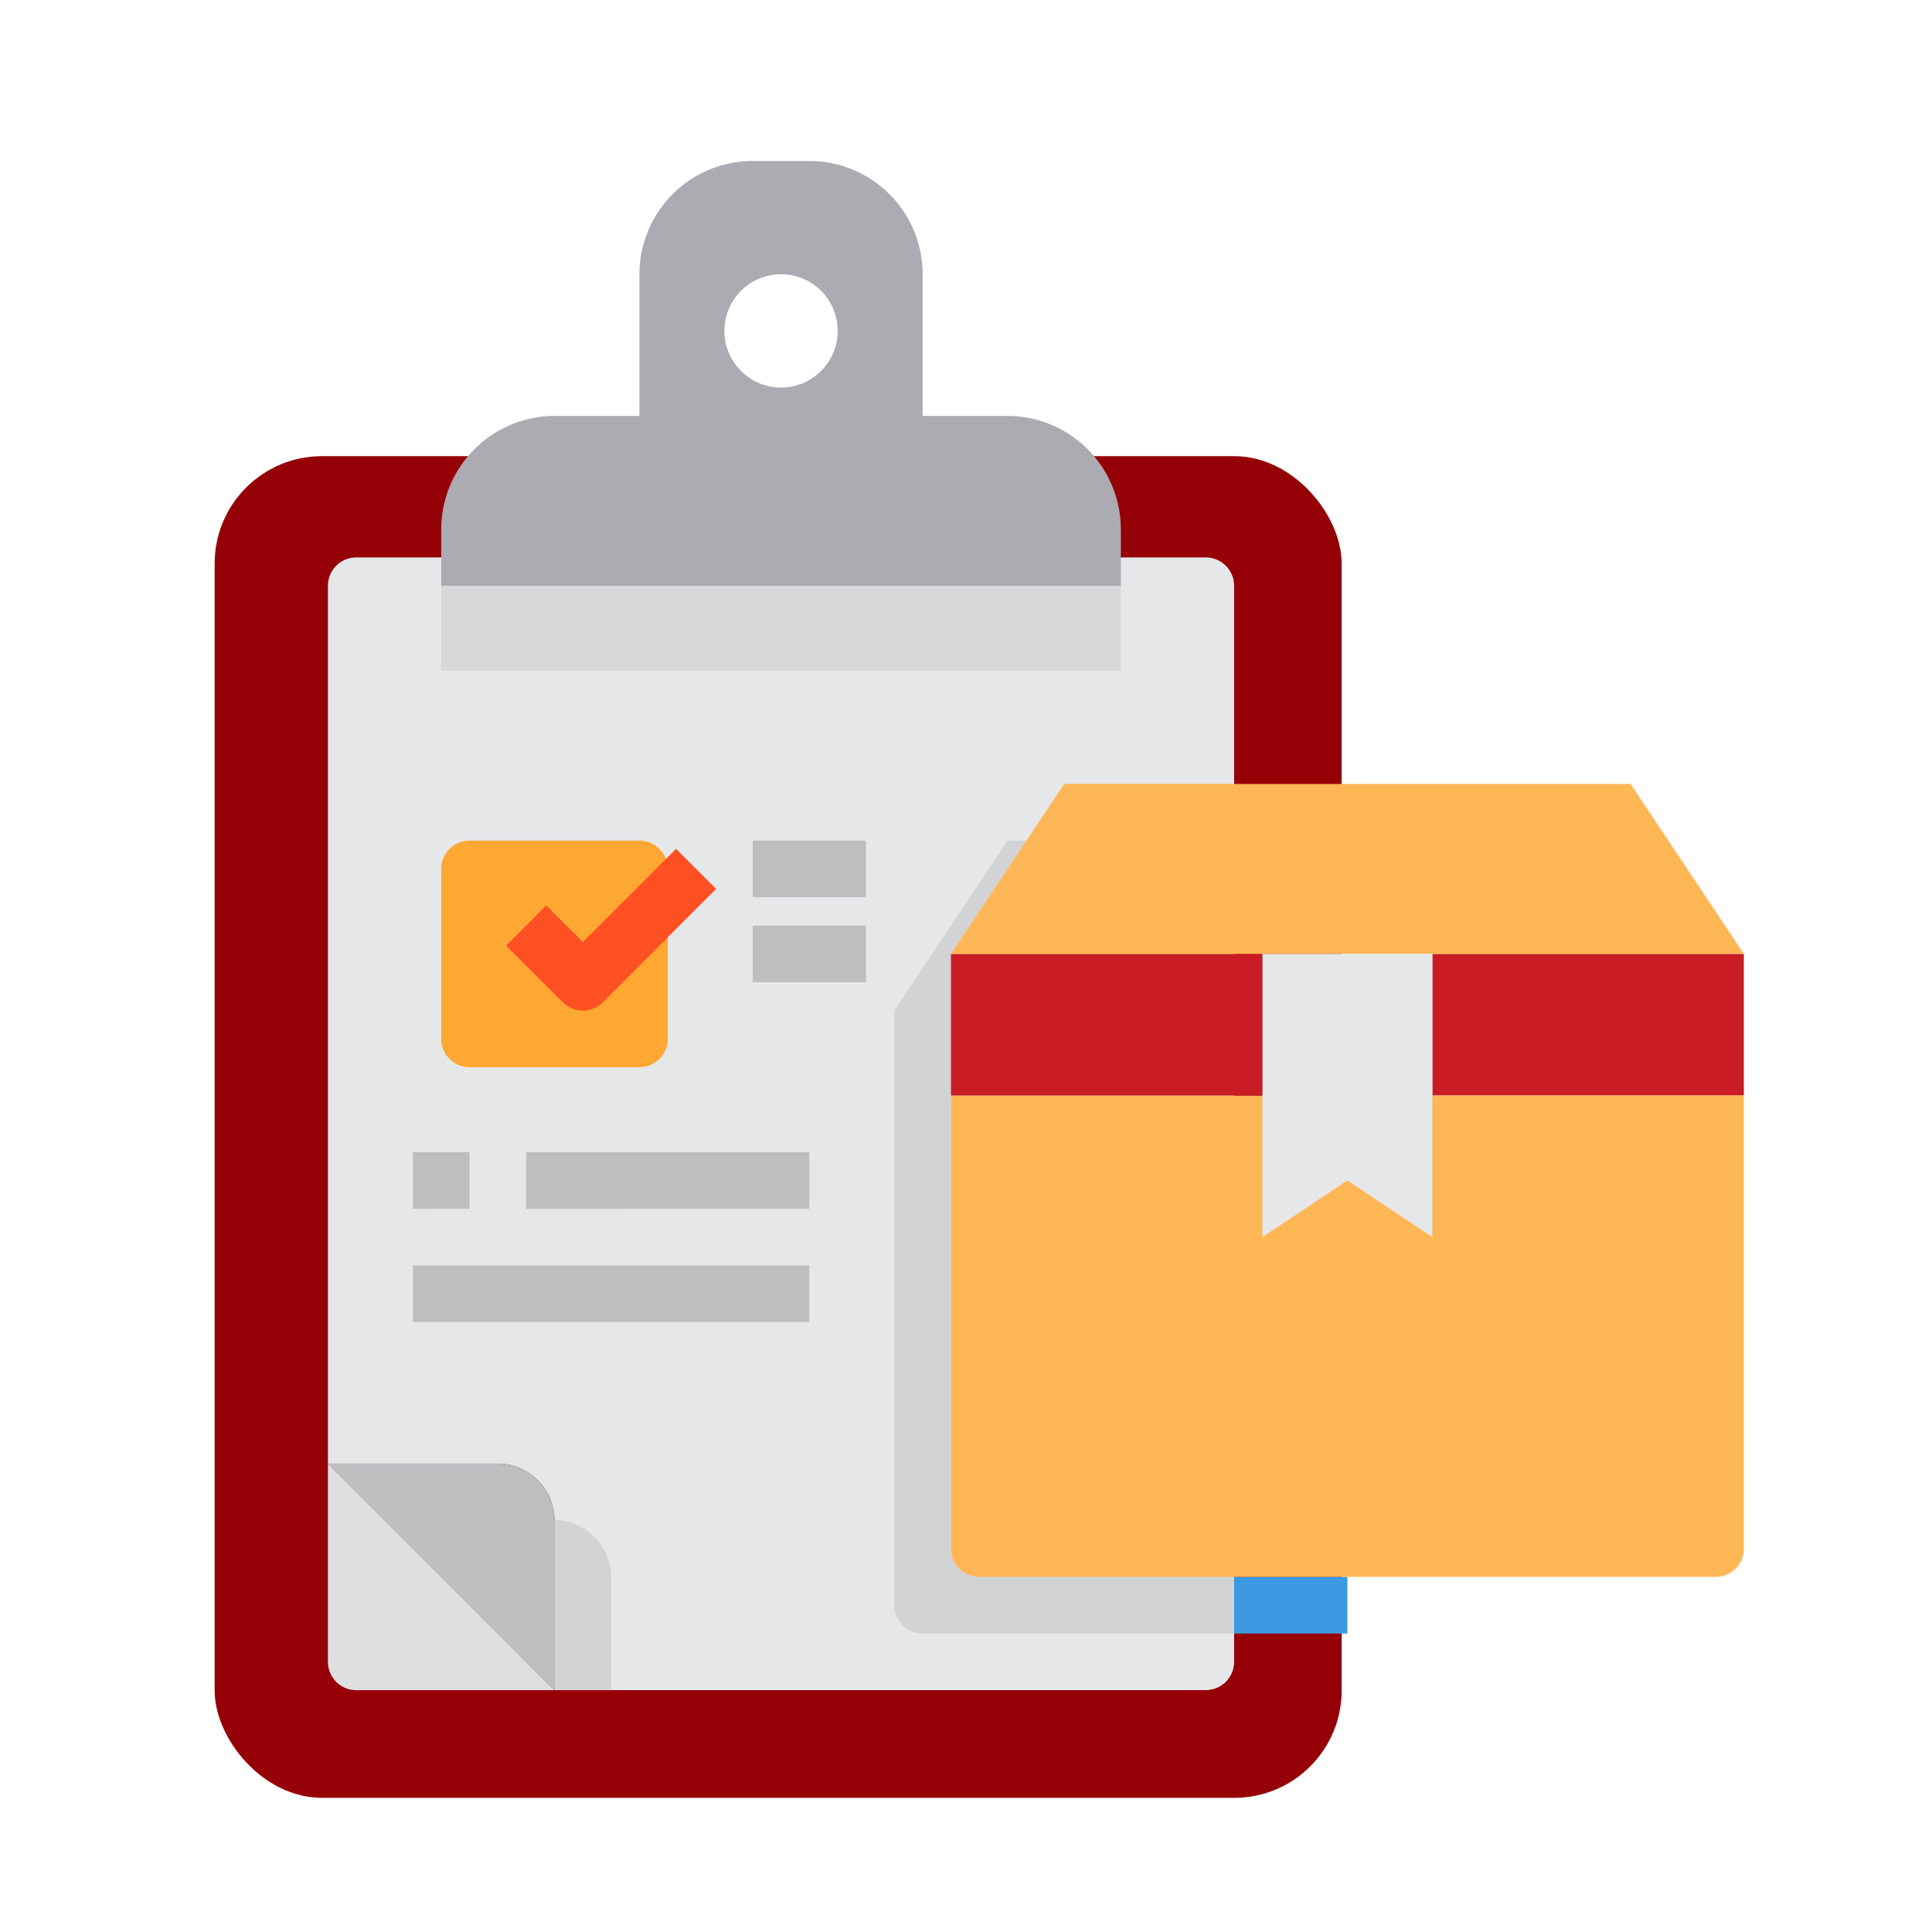 <svg xmlns="http://www.w3.org/2000/svg" width="72" height="72" viewBox="0 0 72 72"><defs><style>.a{fill:rgba(255,255,255,0);}.b{fill:#950007;}.c{fill:#e6e7e8;}.d{fill:#d8d7da;}.e{fill:#acabb1;}.f{fill:#d1d3d4;}.g{fill:#dedfe0;}.h{fill:#ffa733;}.i{fill:#bcbec0;}.j{fill:#3d9ae2;}.k{fill:#c91c24;}.l{fill:#ffb655;}.m{fill:#ff5023;}</style></defs><g transform="translate(-126 -33)"><rect class="a" width="72" height="72" transform="translate(126 33)"/><g transform="translate(129 36)"><rect class="b" width="42" height="50" rx="4" transform="translate(5 14)"/><path class="c" d="M42.771,18.055v40.1a1.055,1.055,0,0,1-1.055,1.055H17.443V52.881a2.117,2.117,0,0,0-2.111-2.111H9V18.055A1.055,1.055,0,0,1,10.055,17h31.66A1.055,1.055,0,0,1,42.771,18.055Z" transform="translate(0.221 0.775)"/><path class="d" d="M13,18H38.328v3.166H13Z" transform="translate(0.443 0.83)"/><path class="e" d="M38.328,17.775V18.83H13V16.719A4.231,4.231,0,0,1,17.221,12.5h3.166V7.221A4.221,4.221,0,0,1,24.609,3h2.111a4.221,4.221,0,0,1,4.221,4.221V12.5h3.166a4.231,4.231,0,0,1,4.221,4.221ZM27.775,9.332a2.111,2.111,0,1,0-2.111,2.111,2.111,2.111,0,0,0,2.111-2.111Z" transform="translate(0.443 0)"/><path class="f" d="M19.111,53.111v4.221H17V51a2.117,2.117,0,0,1,2.111,2.111Z" transform="translate(0.664 2.656)"/><path class="g" d="M17.443,57.443H10.055A1.055,1.055,0,0,1,9,56.387V49Z" transform="translate(0.221 2.545)"/><path class="h" d="M21.443,29.111v5.277a1.055,1.055,0,0,1-1.055,1.055H14.055A1.055,1.055,0,0,1,13,34.387V28.055A1.055,1.055,0,0,1,14.055,27h6.332a1.055,1.055,0,0,1,1.055,1.055Z" transform="translate(0.443 1.328)"/><path class="f" d="M41.664,54.439v2.111H30.055A1.055,1.055,0,0,1,29,55.494V33.332L33.221,27h.707l-2.818,4.221V53.383a1.055,1.055,0,0,0,1.055,1.055Z" transform="translate(1.328 1.328)"/><path class="i" d="M17.443,51.111v6.332L9,49h6.332A2.117,2.117,0,0,1,17.443,51.111Z" transform="translate(0.221 2.545)"/><path class="j" d="M41,53h4.221v2.111H41Z" transform="translate(1.992 2.766)"/><path class="k" d="M48,31H59.609v5.277H48Z" transform="translate(2.379 1.549)"/><path class="l" d="M31,36V52.885a1.055,1.055,0,0,0,1.055,1.055H59.494a1.055,1.055,0,0,0,1.055-1.055V36Z" transform="translate(1.439 1.826)"/><path class="k" d="M41.553,31H31v5.277H42.609V31Z" transform="translate(1.439 1.549)"/><path class="l" d="M56.328,25H35.221L31,31.332H60.549Z" transform="translate(1.439 1.217)"/><path class="c" d="M45.166,31H42V41.553l3.166-2.111,3.166,2.111V31Z" transform="translate(2.047 1.549)"/><path class="m" d="M18.15,33.316a1.055,1.055,0,0,1-.746-.309L15.293,30.9,16.785,29.4l1.365,1.365,3.475-3.475,1.492,1.492L18.9,33.007a1.055,1.055,0,0,1-.746.309Z" transform="translate(0.57 1.344)"/><g transform="translate(12.387 28.328)"><path class="i" d="M24,27h4.221v2.111H24Z" transform="translate(-11.336 -27)"/><path class="i" d="M24,30h4.221v2.111H24Z" transform="translate(-11.336 -26.834)"/><path class="i" d="M12,38h2.111v2.111H12Z" transform="translate(-12 -26.391)"/><path class="i" d="M16,38H26.553v2.111H16Z" transform="translate(-11.779 -26.391)"/><path class="i" d="M12,42H26.775v2.111H12Z" transform="translate(-12 -26.17)"/></g></g></g></svg>